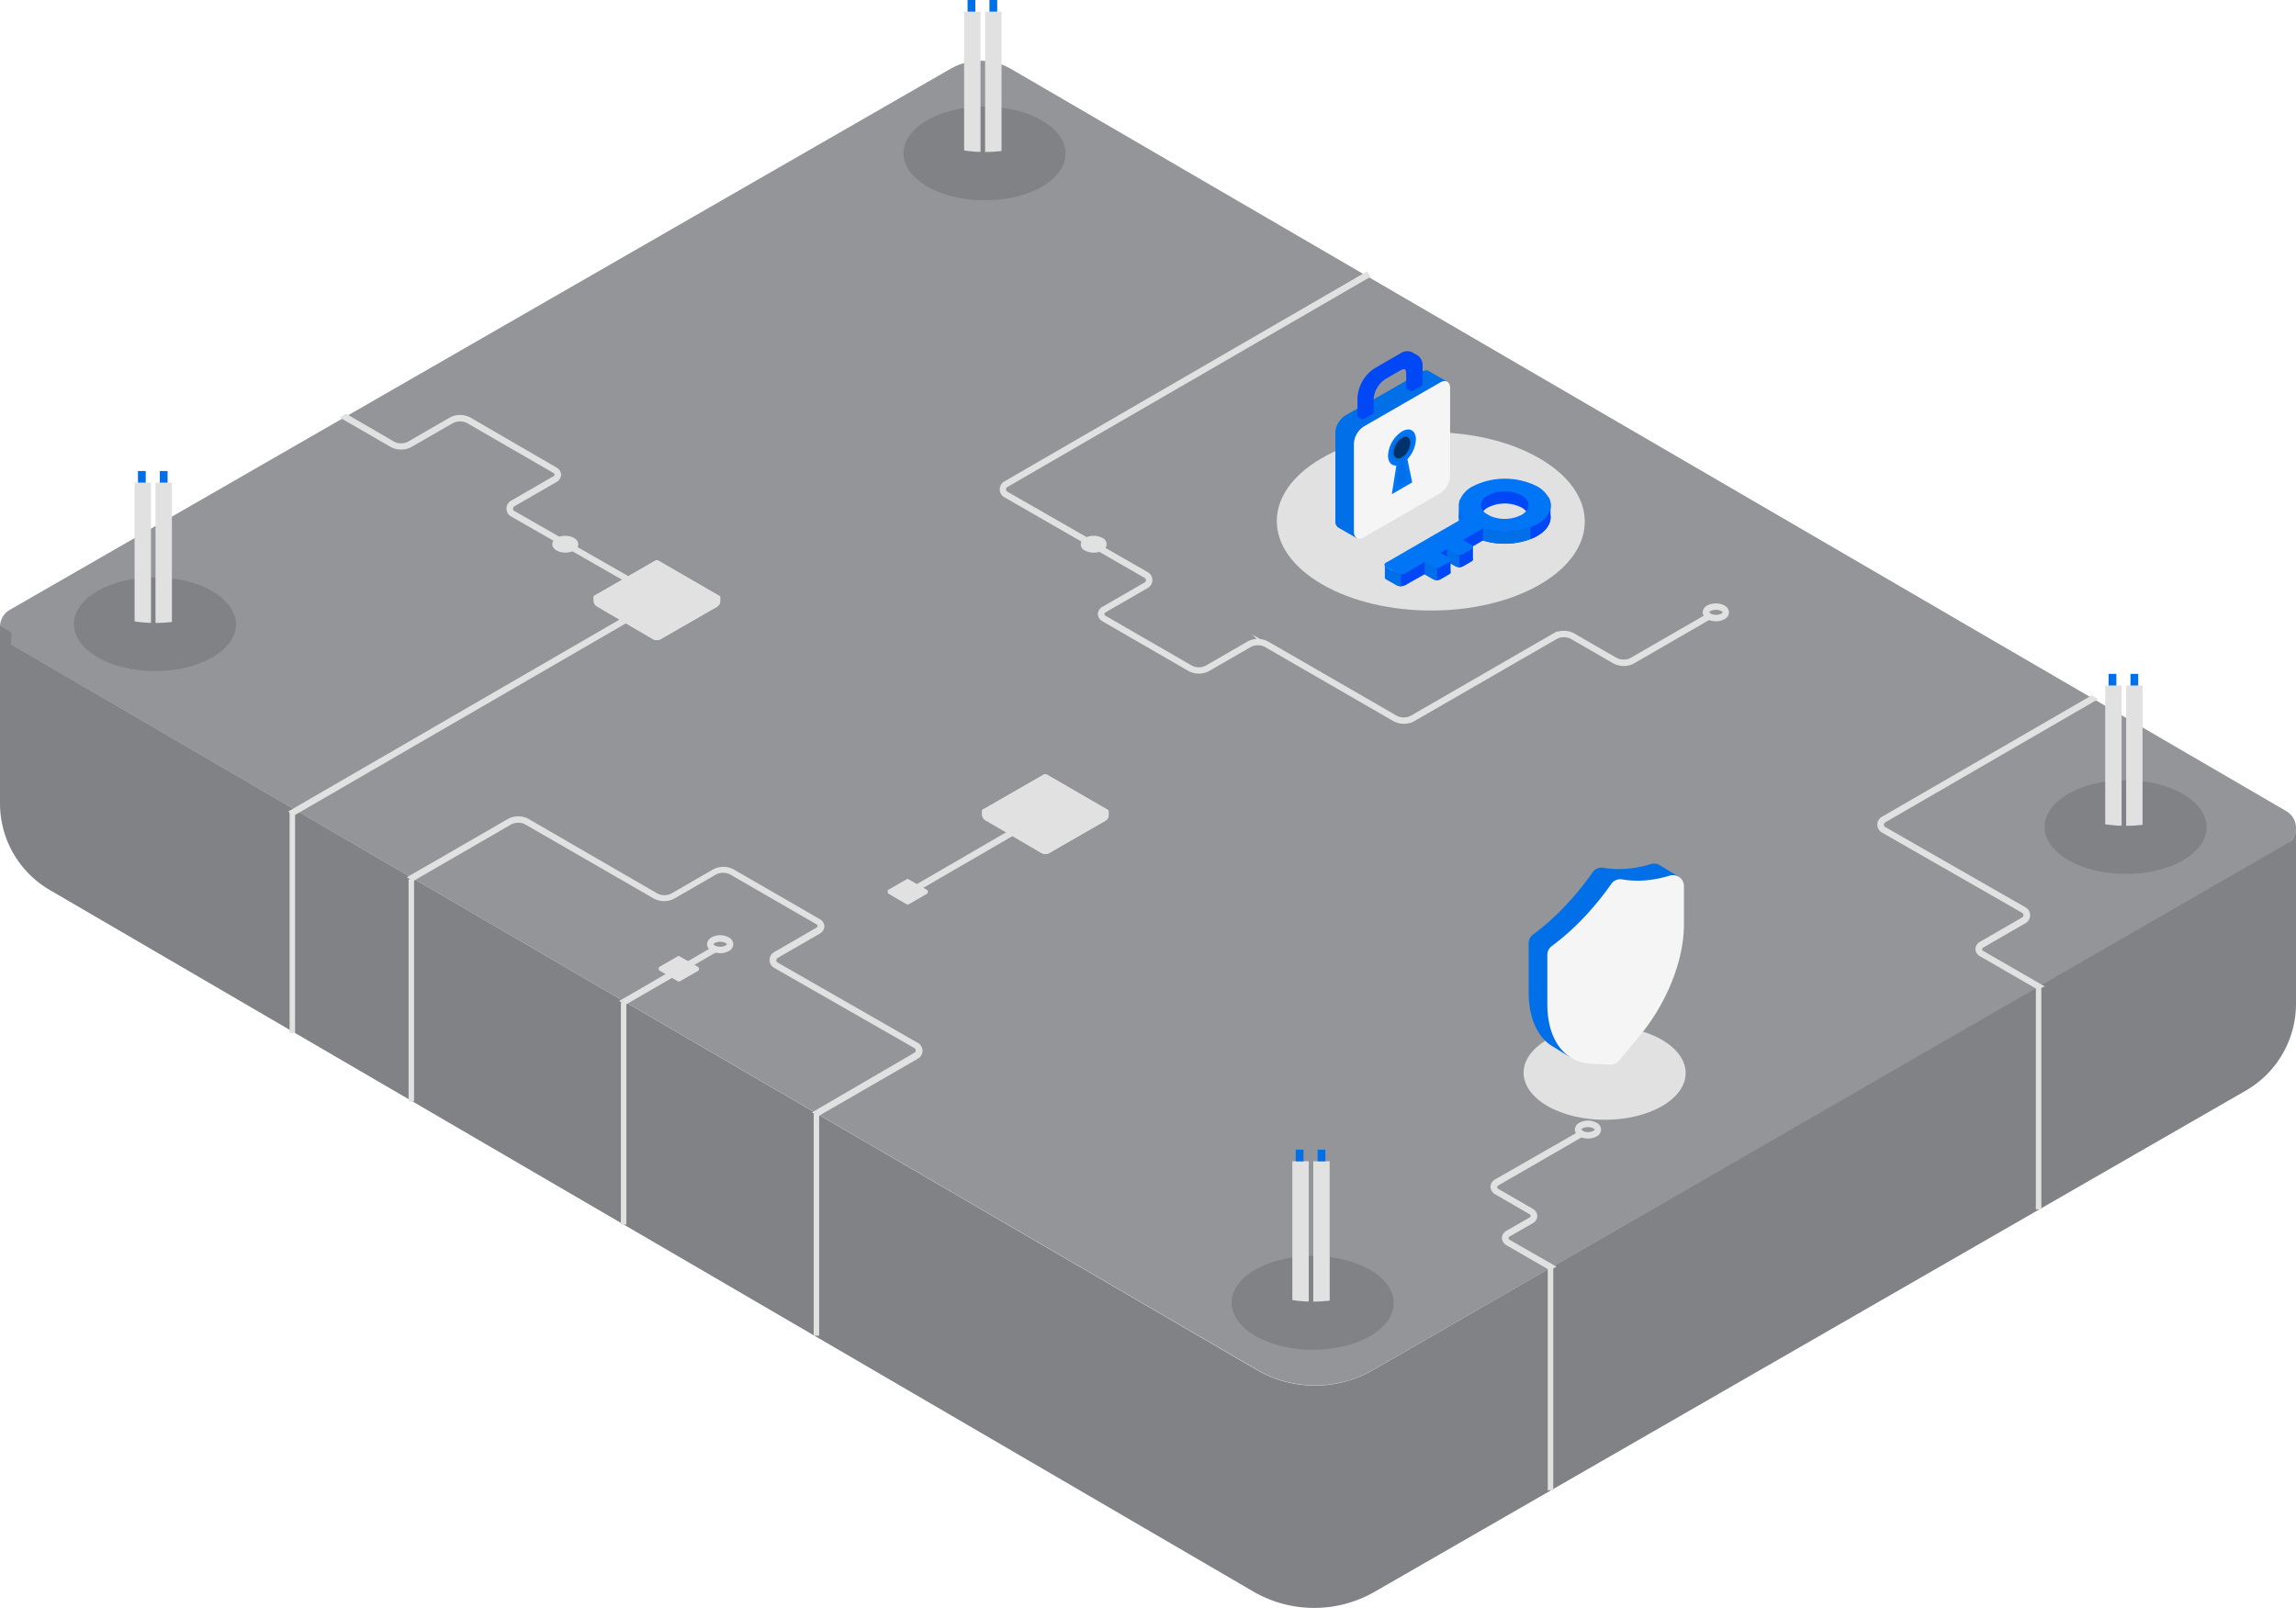 <svg xmlns="http://www.w3.org/2000/svg" viewBox="0 0 419.87 294.06"><defs><style>.cls-1{fill:#939598;}.cls-2{fill:#808285;}.cls-10,.cls-11,.cls-3,.cls-4{fill:#e1e1e1;}.cls-10,.cls-11,.cls-3{stroke:#e1e1e1;stroke-miterlimit:10;}.cls-3{stroke-width:0.82px;}.cls-5{fill:#006fe8;}.cls-6{fill:#f5f5f5;}.cls-7{fill:#0075f5;}.cls-8{fill:#003269;}.cls-9{fill:#0048f6;}.cls-10{stroke-width:3px;}</style></defs><title>Asset 22</title><g id="Layer_2" data-name="Layer 2"><g id="Layer_1-2" data-name="Layer 1"><path class="cls-1" d="M229.92,250.53,1.79,117.73a3.58,3.58,0,0,1,0-6.2l172-98.93a11.08,11.08,0,0,1,11.08,0L418.09,148.34a3.58,3.58,0,0,1,0,6.2l-167,96A21.18,21.18,0,0,1,229.92,250.53Z"/><polygon class="cls-2" points="0 118.42 0 114.48 2.13 115.71 1.88 119.35 0 118.42"/><path class="cls-2" d="M251.38,291.11l159.3-91.65a18.33,18.33,0,0,0,9.19-15.89V153.33L251.09,250.56a21.2,21.2,0,0,1-21.21,0L0,116.65v30.28a18.33,18.33,0,0,0,9.14,15.86L229.2,291.07A22.18,22.18,0,0,0,251.38,291.11Z"/><path class="cls-3" d="M313.79,113.22a2.81,2.81,0,0,1-1.38-.34,1.07,1.07,0,0,1-.62-.9,1.06,1.06,0,0,1,.62-.89,3,3,0,0,1,2.74,0,1.07,1.07,0,0,1,.62.9,1.06,1.06,0,0,1-.62.89A2.78,2.78,0,0,1,313.79,113.22Zm0-2.1a2.42,2.42,0,0,0-1.18.28.73.73,0,0,0-.44.58.74.74,0,0,0,.45.59h0a2.64,2.64,0,0,0,2.38,0,.73.73,0,0,0,.44-.58.74.74,0,0,0-.45-.59A2.46,2.46,0,0,0,313.77,111.12Z"/><path class="cls-3" d="M256.72,131.95a3.36,3.36,0,0,1-1.65-.39l-23.59-13.62a3.23,3.23,0,0,0-2.91,0l-7.7,4.45a3.62,3.62,0,0,1-3.27,0l-15.69-9.06a1.26,1.26,0,0,1-.74-1.05,1.25,1.25,0,0,1,.73-1l7.62-4.4a.9.9,0,0,0,0-1.55L183.86,90.58a1.25,1.25,0,0,1,0-2.17l66-38.23.18.31L184,88.72a.9.9,0,0,0,0,1.55L209.7,105a1.25,1.25,0,0,1,0,2.17l-7.62,4.4a.91.91,0,0,0-.55.73.93.93,0,0,0,.56.74l15.69,9.06a3.23,3.23,0,0,0,2.91,0l7.7-4.45a3.62,3.62,0,0,1,3.27,0l23.59,13.62a3.23,3.23,0,0,0,2.91,0l26.18-15.11a3.62,3.62,0,0,1,3.27,0l7.85,4.53a3.23,3.23,0,0,0,2.91,0l14.08-8.13.18.31L298.56,121a3.62,3.62,0,0,1-3.27,0l-7.85-4.53a3.23,3.23,0,0,0-2.91,0l-26.18,15.11A3.32,3.32,0,0,1,256.72,131.95Z"/><path class="cls-3" d="M201.39,100.33a3.07,3.07,0,0,1-2.78,0,.85.85,0,0,1,0-1.6,3.07,3.07,0,0,1,2.78,0A.85.85,0,0,1,201.39,100.33Z"/><rect class="cls-3" x="164.29" y="157.3" width="23.58" height="0.36" transform="translate(-55.25 109.63) rotate(-30.12)"/><path class="cls-3" d="M290.38,205.35a2.81,2.81,0,0,1,1.38.34,1.07,1.07,0,0,1,.62.9,1.06,1.06,0,0,1-.62.89h0a3,3,0,0,1-2.74,0,1.08,1.08,0,0,1-.62-.9,1.06,1.06,0,0,1,.62-.89A2.78,2.78,0,0,1,290.38,205.35Zm1.21,1.82a.73.73,0,0,0,.44-.58.74.74,0,0,0-.45-.59,2.64,2.64,0,0,0-2.38,0,.73.73,0,0,0-.44.58.74.74,0,0,0,.45.59,2.64,2.64,0,0,0,2.38,0Z"/><path class="cls-3" d="M131.69,171.45a2.81,2.81,0,0,1,1.38.34,1.07,1.07,0,0,1,.62.9,1.06,1.06,0,0,1-.62.89h0a3,3,0,0,1-2.74,0,1.08,1.08,0,0,1-.62-.9,1.06,1.06,0,0,1,.62-.89A2.78,2.78,0,0,1,131.69,171.45Zm1.21,1.82a.73.73,0,0,0,.44-.58.74.74,0,0,0-.45-.59,2.64,2.64,0,0,0-2.38,0,.73.73,0,0,0-.44.58.74.74,0,0,0,.45.59,2.64,2.64,0,0,0,2.38,0Z"/><path class="cls-4" d="M127.74,177a.07.07,0,0,0,0-.06l-3.49-2a.22.22,0,0,0-.22,0l-3.48,2a.07.07,0,0,0,0,.06h0v.23a.37.37,0,0,0,.18.32l3.22,1.87a.45.45,0,0,0,.45,0l3.22-1.85a.37.37,0,0,0,.19-.32V177Z"/><path class="cls-4" d="M124.33,179.38l3.22-1.85a.37.37,0,0,0,.19-.32V177l-3.42,2a.43.43,0,0,1-.43,0l-3.42-2v.19a.37.37,0,0,0,.18.32l3.22,1.87A.45.45,0,0,0,124.33,179.38Z"/><polyline class="cls-4" points="127.74 177.02 127.74 176.98 127.7 177.05"/><polygon class="cls-4" points="120.47 177.04 120.47 176.96 120.52 176.99 120.51 177.06 120.47 177.04"/><path class="cls-4" d="M123.9,179l-3.39-2a.07.07,0,0,1,0-.13l3.48-2a.22.22,0,0,1,.22,0l3.49,2a.07.07,0,0,1,0,.13L124.33,179A.43.43,0,0,1,123.9,179Z"/><path class="cls-4" d="M169.6,162.9a.07.07,0,0,0,0-.06l-3.49-2a.22.22,0,0,0-.22,0l-3.48,2a.07.07,0,0,0,0,.06h0v.23a.37.37,0,0,0,.18.32l3.22,1.87a.45.45,0,0,0,.45,0l3.22-1.85a.37.37,0,0,0,.19-.32v-.23Z"/><path class="cls-4" d="M166.2,165.31l3.22-1.85a.37.37,0,0,0,.19-.32v-.19l-3.42,2a.43.43,0,0,1-.43,0l-3.42-2v.19a.37.37,0,0,0,.18.32l3.22,1.87A.45.45,0,0,0,166.2,165.31Z"/><polyline class="cls-4" points="169.6 162.94 169.6 162.9 169.57 162.97"/><polygon class="cls-4" points="162.34 162.97 162.34 162.89 162.38 162.91 162.38 162.98 162.34 162.97"/><path class="cls-4" d="M165.76,164.91l-3.39-2a.07.07,0,0,1,0-.13l3.48-2a.22.22,0,0,1,.22,0l3.49,2a.07.07,0,0,1,0,.13l-3.38,1.94A.43.43,0,0,1,165.76,164.91Z"/><path class="cls-4" d="M131.7,109.2a.23.23,0,0,0-.11-.19l-11.11-6.43a.71.71,0,0,0-.71,0l-11.08,6.37a.23.23,0,0,0-.12.2h0v.73a1.18,1.18,0,0,0,.59,1l10.27,6a1.43,1.43,0,0,0,1.43,0l10.26-5.9a1.18,1.18,0,0,0,.59-1v-.73Z"/><path class="cls-4" d="M120.85,116.85l10.26-5.9a1.18,1.18,0,0,0,.59-1v-.59l-10.88,6.26a1.37,1.37,0,0,1-1.37,0l-10.89-6.31v.6a1.18,1.18,0,0,0,.59,1l10.27,6A1.43,1.43,0,0,0,120.85,116.85Z"/><polyline class="cls-4" points="131.71 109.33 131.71 109.2 131.59 109.41"/><polygon class="cls-4" points="108.57 109.4 108.57 109.15 108.71 109.23 108.69 109.46 108.57 109.4"/><path class="cls-4" d="M119.47,115.59l-10.79-6.25a.23.23,0,0,1,0-.4l11.08-6.37a.71.71,0,0,1,.71,0L131.59,109a.23.23,0,0,1,0,.4l-10.76,6.19A1.36,1.36,0,0,1,119.47,115.59Z"/><path class="cls-4" d="M202.73,148.32a.23.23,0,0,0-.11-.19l-11.11-6.43a.71.71,0,0,0-.71,0l-11.08,6.37a.23.23,0,0,0-.12.2h0V149a1.18,1.18,0,0,0,.59,1l10.27,6a1.43,1.43,0,0,0,1.43,0l10.26-5.9a1.18,1.18,0,0,0,.59-1v-.73Z"/><path class="cls-4" d="M191.88,156l10.26-5.9a1.18,1.18,0,0,0,.59-1v-.59l-10.88,6.26a1.37,1.37,0,0,1-1.37,0L179.6,148.4v.6a1.18,1.18,0,0,0,.59,1l10.27,6A1.43,1.43,0,0,0,191.88,156Z"/><polyline class="cls-4" points="202.73 148.46 202.73 148.32 202.62 148.53"/><polygon class="cls-4" points="179.6 148.53 179.6 148.27 179.73 148.35 179.72 148.59 179.6 148.53"/><path class="cls-4" d="M190.5,154.72l-10.79-6.25a.23.23,0,0,1,0-.4l11.08-6.37a.71.71,0,0,1,.71,0l11.11,6.43a.23.23,0,0,1,0,.4l-10.76,6.19A1.36,1.36,0,0,1,190.5,154.72Z"/><path class="cls-4" d="M303.88,190.15c-5.8-3.35-15.18-3.35-20.95,0s-5.74,8.78.07,12.13,15.18,3.35,20.95,0,5.74-8.78-.07-12.13"/><path class="cls-4" d="M281.5,83.81c-11-6.37-28.87-6.37-39.83,0s-10.9,16.7.13,23.07,28.87,6.37,39.83,0,10.9-16.7-.13-23.07"/><path class="cls-5" d="M307,160.34l-3.32-2-.22-.14h0A1.93,1.93,0,0,0,302,158a22,22,0,0,1-4,.83,16.53,16.53,0,0,1-4.79-.13,2,2,0,0,0-1.94.8,54.42,54.42,0,0,1-4.92,6.05,44.59,44.59,0,0,1-6,5.36,2,2,0,0,0-.8,1.58v9c0,4.5,1.48,7.89,4,9.64h0q.25.17.52.32l2.93,1.82,0-.89.64.05,3.4.15a2,2,0,0,0,1.59-.7l3.75-4.49c5-6,8.11-13.78,8.11-20.3v-5.71Z"/><path class="cls-6" d="M299.81,189.47,296.06,194a2,2,0,0,1-1.59.7l-3.4-.15c-5-.22-8.11-4.42-8.11-10.94v-9a2,2,0,0,1,.8-1.58,44.59,44.59,0,0,0,6-5.36,54.42,54.42,0,0,0,4.92-6.05,2,2,0,0,1,1.94-.8,16.53,16.53,0,0,0,4.79.13,22,22,0,0,0,4-.83,2,2,0,0,1,2.53,1.88v7.19C307.91,175.69,304.8,183.49,299.81,189.47Z"/><path class="cls-5" d="M251,93.49,260,88.26a4,4,0,0,0,1.79-3.11V74.7l2.84-4.91-3.36-1.94A1.26,1.26,0,0,0,260,68L246,76a4,4,0,0,0-1.79,3.11V95.3a1.26,1.26,0,0,0,.53,1.16l3.36,1.94Z"/><path class="cls-5" d="M248.12,98.4l-3.36-1.94a1.26,1.26,0,0,1-.53-1.16V79.15a3.65,3.65,0,0,1,.53-1.77l3.42,2Z"/><path class="cls-6" d="M263.38,90.2l-14,8.07c-1,.57-1.79.1-1.79-1V81.09A4,4,0,0,1,249.39,78l14-8.07c1-.57,1.79-.1,1.79,1V87.1A4,4,0,0,1,263.38,90.2Z"/><path class="cls-7" d="M258.93,80.37a5.63,5.63,0,0,1-2.55,4.42c-1.41.81-2.55.15-2.55-1.47a5.63,5.63,0,0,1,2.55-4.42C257.79,78.08,258.93,78.74,258.93,80.37Z"/><polygon class="cls-7" points="258.25 88.22 254.52 90.38 255.57 83.77 257.14 82.86 258.25 88.22"/><path class="cls-5" d="M258.34,80.71a4.34,4.34,0,0,1-2,3.4c-1.08.63-2,.12-2-1.13a4.34,4.34,0,0,1,2-3.4C257.47,78.95,258.34,79.45,258.34,80.71Z"/><polygon class="cls-5" points="257.31 87.9 255.46 88.96 255.94 83.42 256.82 82.91 257.31 87.9"/><path class="cls-8" d="M257.9,81a3.36,3.36,0,0,1-1.52,2.63c-.84.48-1.52.09-1.52-.88a3.36,3.36,0,0,1,1.52-2.63C257.22,79.6,257.9,80,257.9,81Z"/><path class="cls-9" d="M249.19,76.76l2-1.17v-2.5a4.85,4.85,0,0,1,2.19-3.79l2.53-1.46c.35-.2.72-.43,1-.28s.24.58.24,1v2.5l1,.55,2-1.17V67a2.28,2.28,0,0,0-.79-1.93h0l-1.18-.68h0a2.24,2.24,0,0,0-2.12.26l-4.69,2.71a6.94,6.94,0,0,0-3.13,5.42V76.2Z"/><path class="cls-9" d="M283.32,93.49a4.12,4.12,0,0,0-1-1.44,6.57,6.57,0,0,0-1.19-.87,13.07,13.07,0,0,0-11.84,0A5,5,0,0,0,267,93.49a2.87,2.87,0,0,0-.15,1.72,3.59,3.59,0,0,0,.93,1.68l-1.77,1-2.9,1.67-1.18.68-2.9,1.68L255.42,104l-.71.41-1.14.66a.48.48,0,0,0,0,.9l1.84,1.06a1.73,1.73,0,0,0,1.56,0l3.54-2,1.58.91a1.2,1.2,0,0,0,.45.14,1.42,1.42,0,0,0,.87-.14L265,105a.49.49,0,0,0,.27-.34v-.1a.5.5,0,0,0-.27-.33l-1.26-.73-.26-.15-.06,0,1.18-.68.11.06.21.12.35.2.9.52a1.49,1.49,0,0,0,1.34,0l1.56-.9a.41.41,0,0,0,0-.78l-1.25-.72-.32-.19,1.82-1.05,1.87-1.08a13.76,13.76,0,0,0,8.74-.28h0l.19-.07a8.26,8.26,0,0,0,1-.48c1.64-.94,2.45-2.18,2.45-3.42A3,3,0,0,0,283.32,93.49Zm-5.07,2.89a6.82,6.82,0,0,1-6.17,0l-.21-.13c-1.11-.74-1.35-1.76-.72-2.63l.1-.13a3.06,3.06,0,0,1,.83-.67,6.82,6.82,0,0,1,6.17,0,3.06,3.06,0,0,1,.83.67C279.88,94.43,279.6,95.59,278.25,96.38Z"/><path class="cls-5" d="M256.19,105v2.22a1.59,1.59,0,0,1-.78-.19L253.57,106a.55.55,0,0,1-.32-.45v-2.22a.54.54,0,0,0,.32.45l1.84,1.06A1.59,1.59,0,0,0,256.19,105Z"/><path class="cls-9" d="M269.36,100.06v2.26a.49.49,0,0,1-.27.34l-1.58.91a1.42,1.42,0,0,1-.87.14v-2.2l.93-.49,1.23-.66Z"/><path class="cls-5" d="M266.87,101.29l0,2.42a1.49,1.49,0,0,1-.68-.16l-1.58-.91v-2.22Z"/><path class="cls-9" d="M265.27,102.42v2.26a.49.49,0,0,1-.27.34l-1.58.91a1.42,1.42,0,0,1-.87.14v-2.2l.93-.49,1.23-.66Z"/><path class="cls-5" d="M262.8,103.66l0,2.42a1.49,1.49,0,0,1-.68-.16l-1.58-.91V102.8Z"/><path class="cls-5" d="M268.39,94.32l-.6.35-.93.54a1.22,1.22,0,0,1-.07-.32c-.07-.55,0-2.52,0-2.52a2.92,2.92,0,0,1,.18-1A22.93,22.93,0,0,0,268.39,94.32Z"/><path class="cls-5" d="M271.19,96.63v2.22a13.55,13.55,0,0,0,8.74-.28V96.35A13.15,13.15,0,0,1,271.19,96.63Z"/><path class="cls-9" d="M283.54,92.38V94.6c0,1.24-.82,2.48-2.45,3.42a8.26,8.26,0,0,1-1,.48l-.19.08V95.21L282.28,92l.85-1.15A3,3,0,0,1,283.54,92.38Z"/><path class="cls-7" d="M283.13,90.89a5.3,5.3,0,0,0-2-1.93,13.08,13.08,0,0,0-11.84,0A4.86,4.86,0,0,0,267,91.38a2.92,2.92,0,0,0-.18,1,3,3,0,0,0,.22,1.11,3.88,3.88,0,0,0,.78,1.18,6.16,6.16,0,0,0,1.45,1.13,9.59,9.59,0,0,0,2,.84,13.72,13.72,0,0,0,8.74-.28,8.9,8.9,0,0,0,1.16-.55,5,5,0,0,0,2.23-2.31,3,3,0,0,0,.22-1.11A3,3,0,0,0,283.13,90.89Zm-4.05,2.6a3.06,3.06,0,0,1-.83.67,6.84,6.84,0,0,1-6.06.06l-.15-.09a3.08,3.08,0,0,1-.78-.64c-.8-.94-.52-2.11.83-2.89a6.81,6.81,0,0,1,6.17,0C279.6,91.38,279.88,92.55,279.08,93.49Z"/><path class="cls-7" d="M253.57,103.78l1.84,1.06a1.73,1.73,0,0,0,1.56,0l16.81-9.7-3.4-2-16.81,9.7A.48.48,0,0,0,253.57,103.78Z"/><path class="cls-7" d="M257.16,100.86l4.93,2.85a1.46,1.46,0,0,0,1.32,0l1.58-.91a.4.4,0,0,0,0-.76l-4.93-2.85Z"/><path class="cls-7" d="M261.25,98.5l4.92,2.84a1.49,1.49,0,0,0,1.35,0l1.56-.9a.41.41,0,0,0,0-.78l-4.92-2.84Z"/><path class="cls-2" d="M190.48,22c-5.8-3.35-15.18-3.35-20.95,0s-5.74,8.78.07,12.13,15.18,3.35,20.95,0,5.74-8.78-.07-12.13"/><line class="cls-10" x1="177.81" y1="28.02" x2="177.81" y2="2.13"/><line class="cls-10" x1="181.65" y1="28.02" x2="181.65" y2="2.13"/><path class="cls-2" d="M169.6,25.29c5.8,3.35,15.18,3.35,20.95,0l-2.15,4.59H175.81Z"/><rect class="cls-5" x="176.94" width="1.42" height="2.13"/><rect class="cls-5" x="180.94" width="1.42" height="2.13"/><path class="cls-2" d="M250.49,232.21c-5.8-3.35-15.18-3.35-20.95,0s-5.74,8.78.07,12.13,15.18,3.35,20.95,0,5.74-8.78-.07-12.13"/><line class="cls-10" x1="237.83" y1="238.28" x2="237.83" y2="212.38"/><line class="cls-10" x1="241.66" y1="238.28" x2="241.66" y2="212.38"/><path class="cls-2" d="M229.61,235.54c5.8,3.35,15.18,3.35,20.95,0l-2.15,4.59H235.83Z"/><rect class="cls-5" x="236.95" y="210.25" width="1.42" height="2.13"/><rect class="cls-5" x="240.95" y="210.25" width="1.42" height="2.13"/><path class="cls-2" d="M38.77,108.09c-5.8-3.35-15.18-3.35-20.95,0s-5.74,8.78.07,12.13,15.18,3.35,20.95,0,5.74-8.78-.07-12.13"/><line class="cls-10" x1="26.11" y1="114.16" x2="26.11" y2="88.26"/><line class="cls-10" x1="29.94" y1="114.16" x2="29.94" y2="88.26"/><path class="cls-2" d="M17.89,111.42c5.8,3.35,15.18,3.35,20.95,0L36.69,116H24.11Z"/><rect class="cls-5" x="25.23" y="86.14" width="1.42" height="2.13"/><rect class="cls-5" x="29.23" y="86.14" width="1.42" height="2.13"/><path class="cls-2" d="M399.15,145.19c-5.8-3.35-15.18-3.35-20.95,0s-5.74,8.78.07,12.13,15.18,3.35,20.95,0,5.74-8.78-.07-12.13"/><line class="cls-10" x1="386.48" y1="151.26" x2="386.48" y2="125.36"/><line class="cls-10" x1="390.31" y1="151.26" x2="390.31" y2="125.36"/><path class="cls-2" d="M378.26,148.52c5.8,3.35,15.18,3.35,20.95,0l-2.15,4.59H384.48Z"/><rect class="cls-5" x="385.6" y="123.24" width="1.42" height="2.13"/><rect class="cls-5" x="389.6" y="123.24" width="1.42" height="2.13"/><path class="cls-2" d="M419.87,153.37v-2.11a3.66,3.66,0,0,1-1.8,3.31"/><path class="cls-3" d="M102.27,98.62,93.85,93.8a.9.9,0,0,1,0-1.55l7.62-4.4a1.25,1.25,0,0,0,.73-1,1.26,1.26,0,0,0-.74-1.05L85.77,76.69a3.62,3.62,0,0,0-3.27,0l-7.7,4.45a3.23,3.23,0,0,1-2.91,0l-8.6-5-.36.21,8.78,5.07a3.62,3.62,0,0,0,3.27,0L82.67,77a3.23,3.23,0,0,1,2.91,0l15.69,9.06a.93.93,0,0,1,.56.74.91.91,0,0,1-.55.73l-7.62,4.4a1.25,1.25,0,0,0,0,2.17l8.2,4.69.11-.08A2.28,2.28,0,0,1,102.27,98.62Z"/><path class="cls-3" d="M119.51,108.48,105,100.17a1.56,1.56,0,0,1-.23.16l-.13,0,14.69,8.41a.9.9,0,0,1,0,1.55l-66,38.23.18.31,66-38.23a1.25,1.25,0,0,0,0-2.17Z"/><path class="cls-3" d="M102,100.33a3.08,3.08,0,0,0,2.65.05l-2.77-1.58C101.22,99.25,101.26,99.91,102,100.33Z"/><path class="cls-3" d="M104.76,98.73a3.08,3.08,0,0,0-2.49-.12l2.73,1.56C105.52,99.73,105.44,99.12,104.76,98.73Z"/><path class="cls-3" d="M105,100.17l-2.73-1.56a2.28,2.28,0,0,0-.29.11l-.11.08,2.77,1.58.13,0A1.56,1.56,0,0,0,105,100.17Z"/><path class="cls-3" d="M373,180.34l-10.4-6a.93.93,0,0,1-.56-.74.91.91,0,0,1,.55-.73l7.62-4.4a1.25,1.25,0,0,0,0-2.17L344.54,151.6a.9.9,0,0,1,0-1.55l38.34-22.2-.36-.21-38.17,22.09a1.25,1.25,0,0,0,0,2.17L370,166.59a.9.9,0,0,1,0,1.55l-7.62,4.4a1.25,1.25,0,0,0-.73,1,1.26,1.26,0,0,0,.74,1.05l10.22,5.9Z"/><path class="cls-3" d="M273.71,218.11l6.07,3.51a.93.93,0,0,1,.56.74.91.91,0,0,1-.55.73l-4,2.3a1.25,1.25,0,0,0-.73,1,1.26,1.26,0,0,0,.73,1.05l7.66,4.42.36-.21L276,227.18a.93.93,0,0,1-.56-.74.91.91,0,0,1,.55-.73l4-2.3a1.25,1.25,0,0,0,.73-1,1.26,1.26,0,0,0-.74-1.05l-6.07-3.51a.93.93,0,0,1-.56-.74.91.91,0,0,1,.55-.73l15.43-8.91-.18-.31L273.7,216a1.25,1.25,0,0,0-.73,1A1.26,1.26,0,0,0,273.71,218.11Z"/><path class="cls-3" d="M167.62,191.07,142,176.39a.9.9,0,0,1,0-1.55l7.62-4.4a1.25,1.25,0,0,0,.73-1,1.26,1.26,0,0,0-.74-1.05l-15.69-9.06a3.62,3.62,0,0,0-3.27,0l-7.7,4.45a3.23,3.23,0,0,1-2.91,0L96.41,150.1a3.36,3.36,0,0,0-1.65-.39,3.32,3.32,0,0,0-1.63.39L75.22,160.44l.36.21L93.31,150.4a3.23,3.23,0,0,1,2.91,0L119.81,164a3.62,3.62,0,0,0,3.27,0l7.7-4.45a3.23,3.23,0,0,1,2.91,0l15.69,9.06a.93.93,0,0,1,.56.74.91.91,0,0,1-.55.73l-7.62,4.4a1.25,1.25,0,0,0,0,2.17l25.66,14.68a.9.9,0,0,1,0,1.55L149.3,203.44l.36.21,18-10.4a1.25,1.25,0,0,0,0-2.17Z"/><polygon class="cls-3" points="114.4 183.28 130.43 173.99 130.25 173.68 114.04 183.07 114.4 183.28"/><line class="cls-11" x1="53.46" y1="148.28" x2="53.46" y2="188.92"/><line class="cls-11" x1="75.22" y1="160.79" x2="75.22" y2="201.43"/><line class="cls-11" x1="114.04" y1="183.33" x2="114.04" y2="223.97"/><line class="cls-11" x1="149.3" y1="203.65" x2="149.3" y2="244.28"/><line class="cls-11" x1="283.54" y1="231.91" x2="283.54" y2="272.54"/><line class="cls-11" x1="372.8" y1="180.54" x2="372.8" y2="221.18"/></g></g></svg>